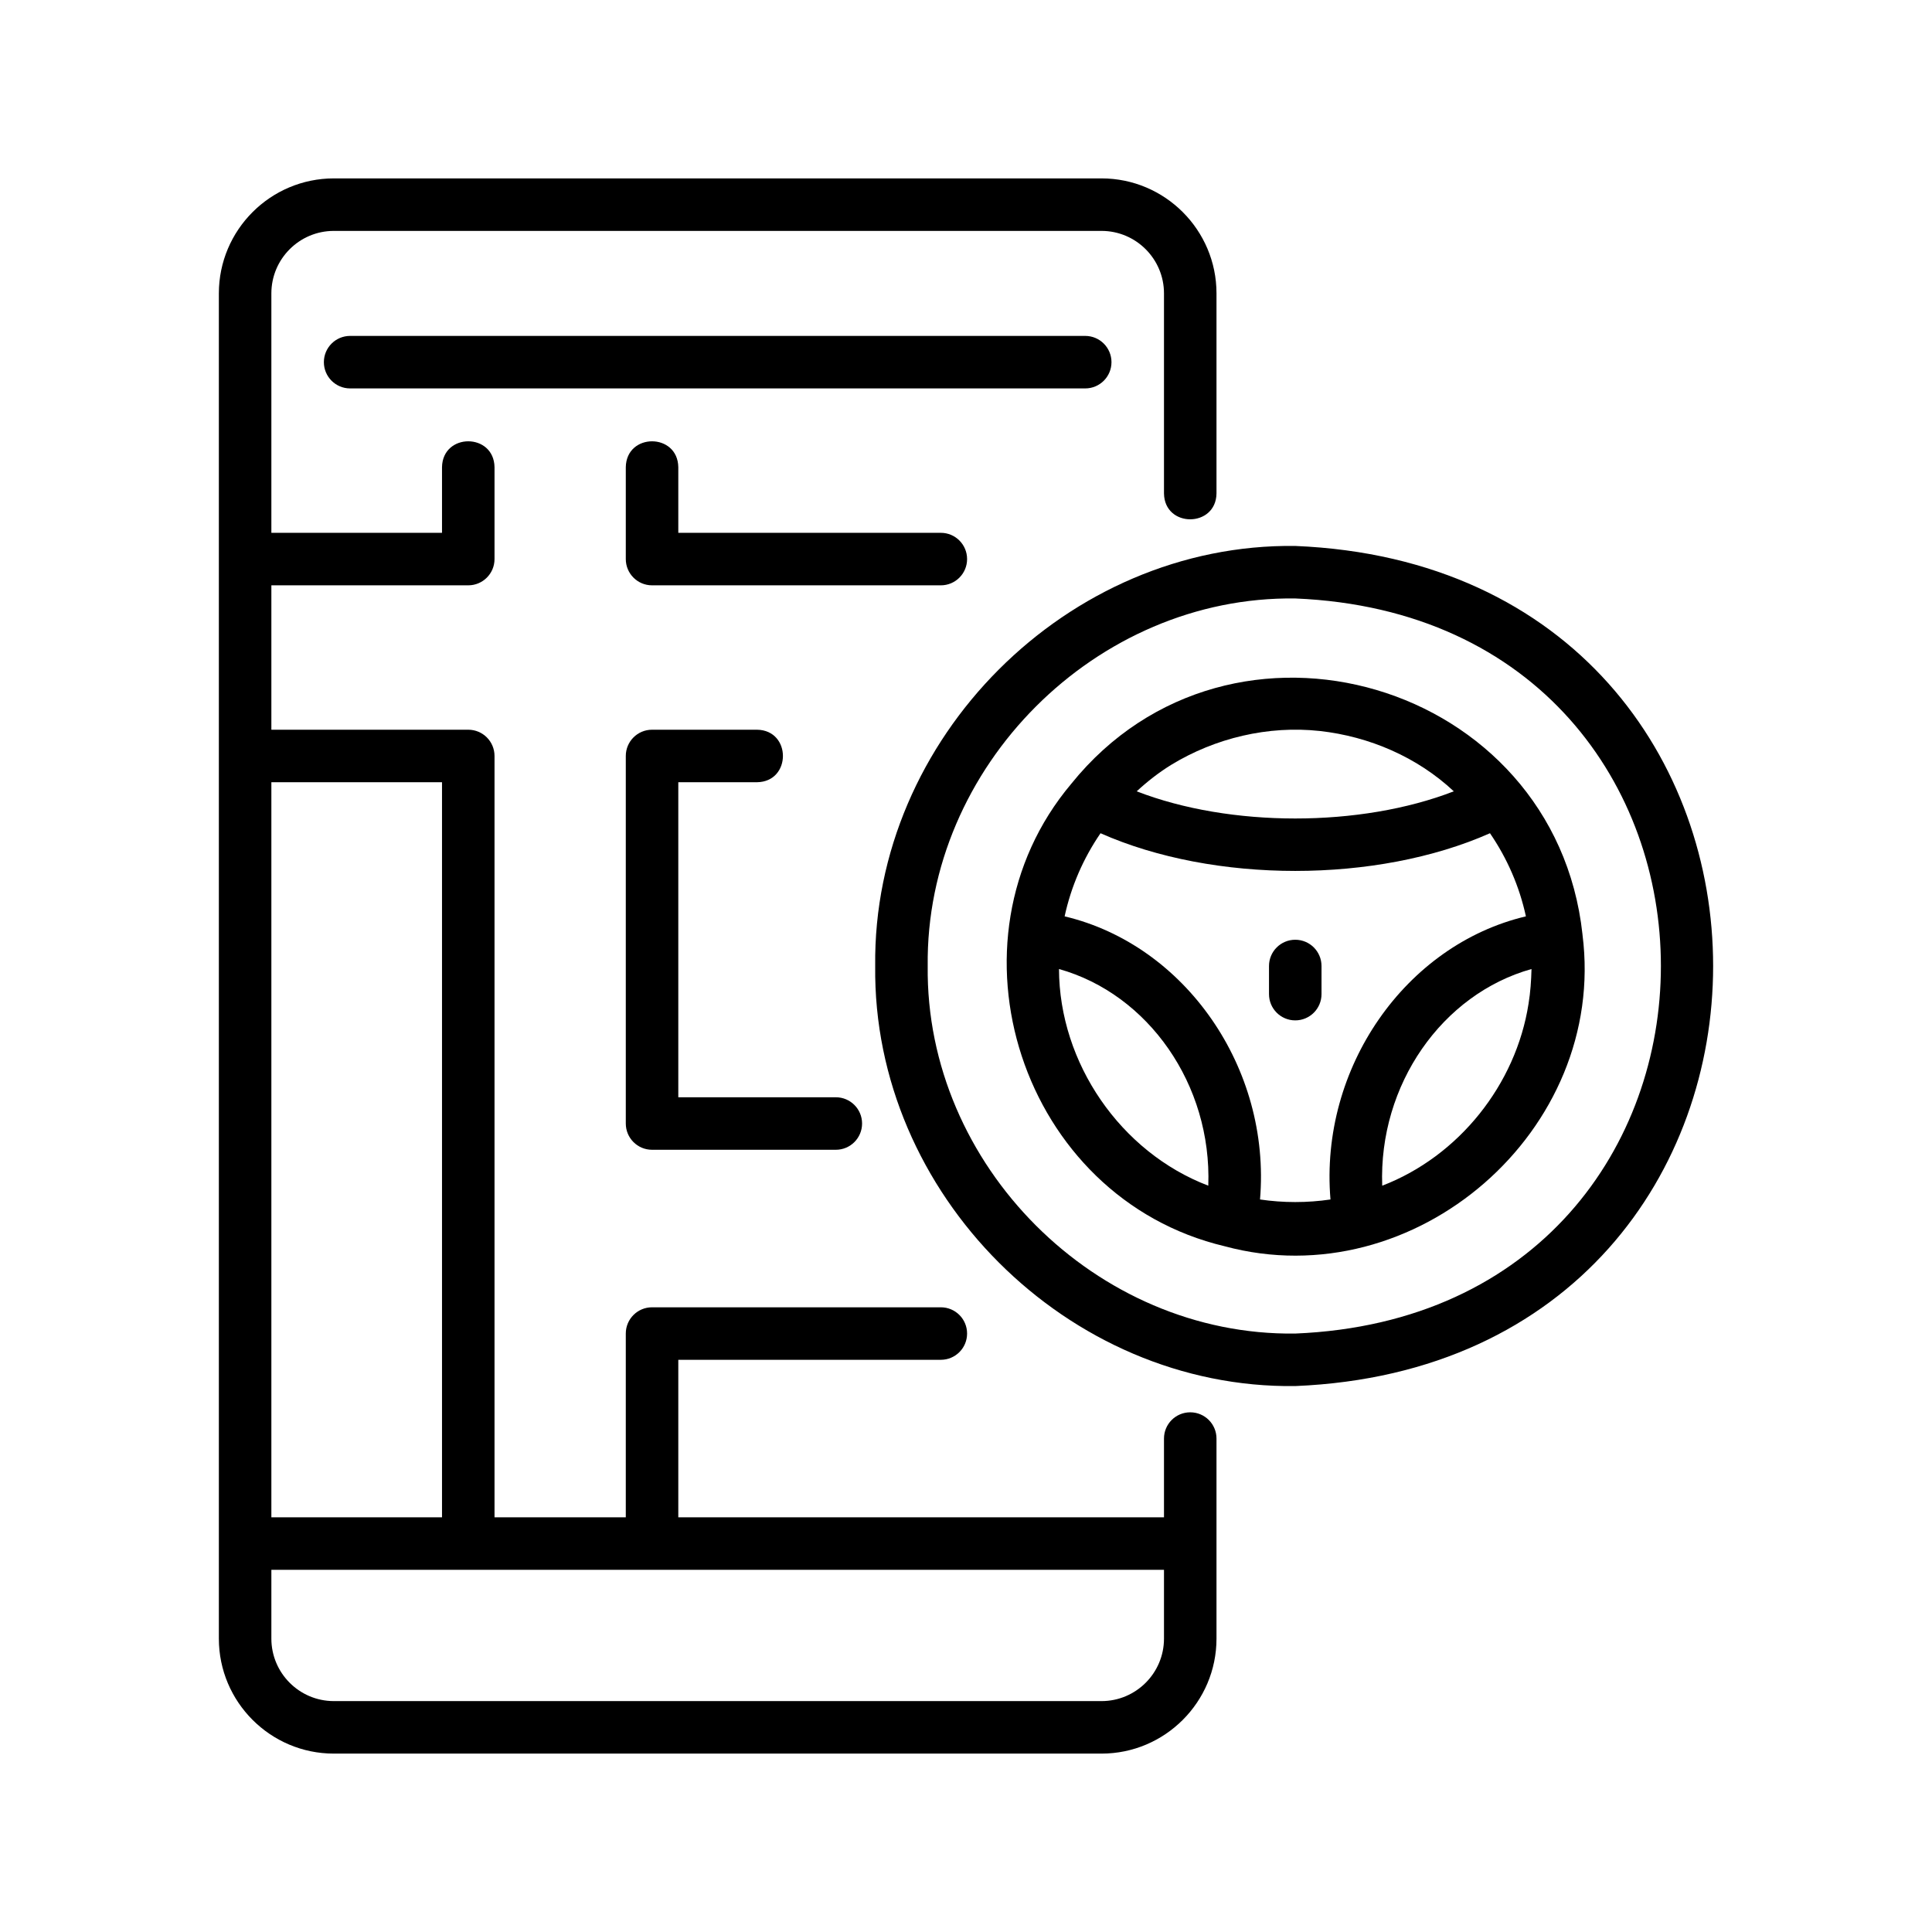 <svg xmlns="http://www.w3.org/2000/svg" xmlns:xlink="http://www.w3.org/1999/xlink" style="width: 100%; height: 100%" viewBox="0 0 512 512" preserveAspectRatio="none" width="512" height="512"><defs><svg width="512" height="512" viewBox="0 0 512 512" fill="none" xmlns="http://www.w3.org/2000/svg" id="svg-337375601_3883">
<path d="M315.426 374.277C311.58 374.277 308.469 377.389 308.469 381.234V402.107H179.756V360.362H249.33C253.176 360.362 256.288 357.25 256.288 353.405C256.288 349.559 253.176 346.447 249.33 346.447H172.798C168.952 346.447 165.841 349.559 165.841 353.405V402.107H131.053V200.34C131.053 196.498 127.941 193.383 124.096 193.383H71.915V155.117H124.096C127.941 155.117 131.053 152.002 131.053 148.16V123.808C130.901 114.669 117.292 114.659 117.138 123.809L117.138 141.202H71.915V77.749C71.915 68.618 79.341 61.191 88.473 61.191H291.911C301.042 61.191 308.469 68.618 308.469 77.749V130.766C308.598 139.941 322.259 139.874 322.383 130.766L322.383 77.749C322.383 60.947 308.713 47.276 291.911 47.276H88.473C71.67 47.276 58 60.947 58 77.749V409.064V434.251C58 451.054 71.67 464.724 88.473 464.724H291.911C308.713 464.724 322.383 451.054 322.383 434.251V409.064V381.234C322.383 377.389 319.272 374.277 315.426 374.277ZM117.138 207.298V402.107H71.915V207.298H117.138ZM308.469 434.251C308.469 443.383 301.042 450.809 291.911 450.809H88.473C79.341 450.809 71.915 443.383 71.915 434.251V416.022C133.218 416.022 246.027 416.022 308.469 416.022V434.251Z" fill="black"></path>
<path d="M294.554 95.978C294.554 92.136 291.442 89.02 287.596 89.02H92.787C88.942 89.02 85.83 92.136 85.83 95.978C85.83 99.82 88.942 102.935 92.787 102.935H287.596C291.442 102.935 294.554 99.82 294.554 95.978Z" fill="black"></path>
<path d="M343.256 144.683C282.926 143.9 231.227 195.647 231.937 256.002C231.223 316.348 282.935 368.117 343.256 367.321C490.931 361.207 490.897 150.778 343.256 144.683ZM343.256 353.406C290.472 354.101 245.23 308.816 245.852 256.002C245.233 203.191 290.466 157.893 343.256 158.598C472.472 163.945 472.442 348.075 343.256 353.406Z" fill="black"></path>
<path d="M419.379 247.711C419.379 247.713 419.379 247.71 419.379 247.711C419.375 247.675 419.375 247.636 419.372 247.599C412.106 180.627 326.231 155.214 283.912 207.693C283.91 207.695 283.909 207.699 283.907 207.702C248.646 249.542 270.609 317.459 324.53 330.263C374.969 343.911 425.978 299.59 419.379 247.711ZM349.753 193.719C362.882 195.175 375.591 200.635 385.272 209.707C360.513 219.309 325.995 219.309 301.236 209.707C304.056 207.104 307.097 204.724 310.356 202.708C310.355 202.709 310.357 202.708 310.356 202.708C322.039 195.566 336.114 192.228 349.753 193.719ZM320.209 314.218C296.946 305.348 280.71 281.682 280.644 256.802C304.296 263.427 321.177 287.42 320.209 314.218ZM333.918 317.873C336.858 282.996 314.034 250.399 282.136 242.845C283.85 234.929 287.078 227.493 291.651 220.817C321.689 234.136 364.822 234.135 394.859 220.816C399.443 227.505 402.673 234.953 404.381 242.843C372.48 250.391 349.649 282.996 352.591 317.874C346.406 318.785 340.088 318.785 333.918 317.873ZM405.085 265.96C401.758 287.413 386.593 306.425 366.3 314.224C365.33 287.423 382.21 263.428 405.865 256.802C405.786 259.889 405.576 262.969 405.085 265.96Z" fill="black"></path>
<path d="M343.256 249.043C339.411 249.043 336.299 252.158 336.299 256V263.454C336.299 267.3 339.411 270.411 343.256 270.411C347.102 270.411 350.214 267.3 350.214 263.454V256C350.214 252.158 347.102 249.043 343.256 249.043Z" fill="black"></path>
<path d="M256.289 148.16C256.289 144.318 253.177 141.203 249.331 141.203H179.757V123.809C179.614 114.675 165.99 114.658 165.842 123.809L165.842 148.16C165.842 152.002 168.954 155.118 172.799 155.118H249.331C253.177 155.118 256.289 152.002 256.289 148.16Z" fill="black"></path>
<path d="M200.629 207.298C209.762 207.169 209.778 193.522 200.629 193.383L172.799 193.383C168.954 193.383 165.842 196.498 165.842 200.34V297.745C165.842 301.59 168.954 304.702 172.799 304.702H221.501C225.347 304.702 228.459 301.59 228.459 297.745C228.459 293.899 225.347 290.787 221.501 290.787H179.757V207.298H200.629Z" fill="black"></path>
</svg></defs><use href="#svg-337375601_3883"></use></svg>